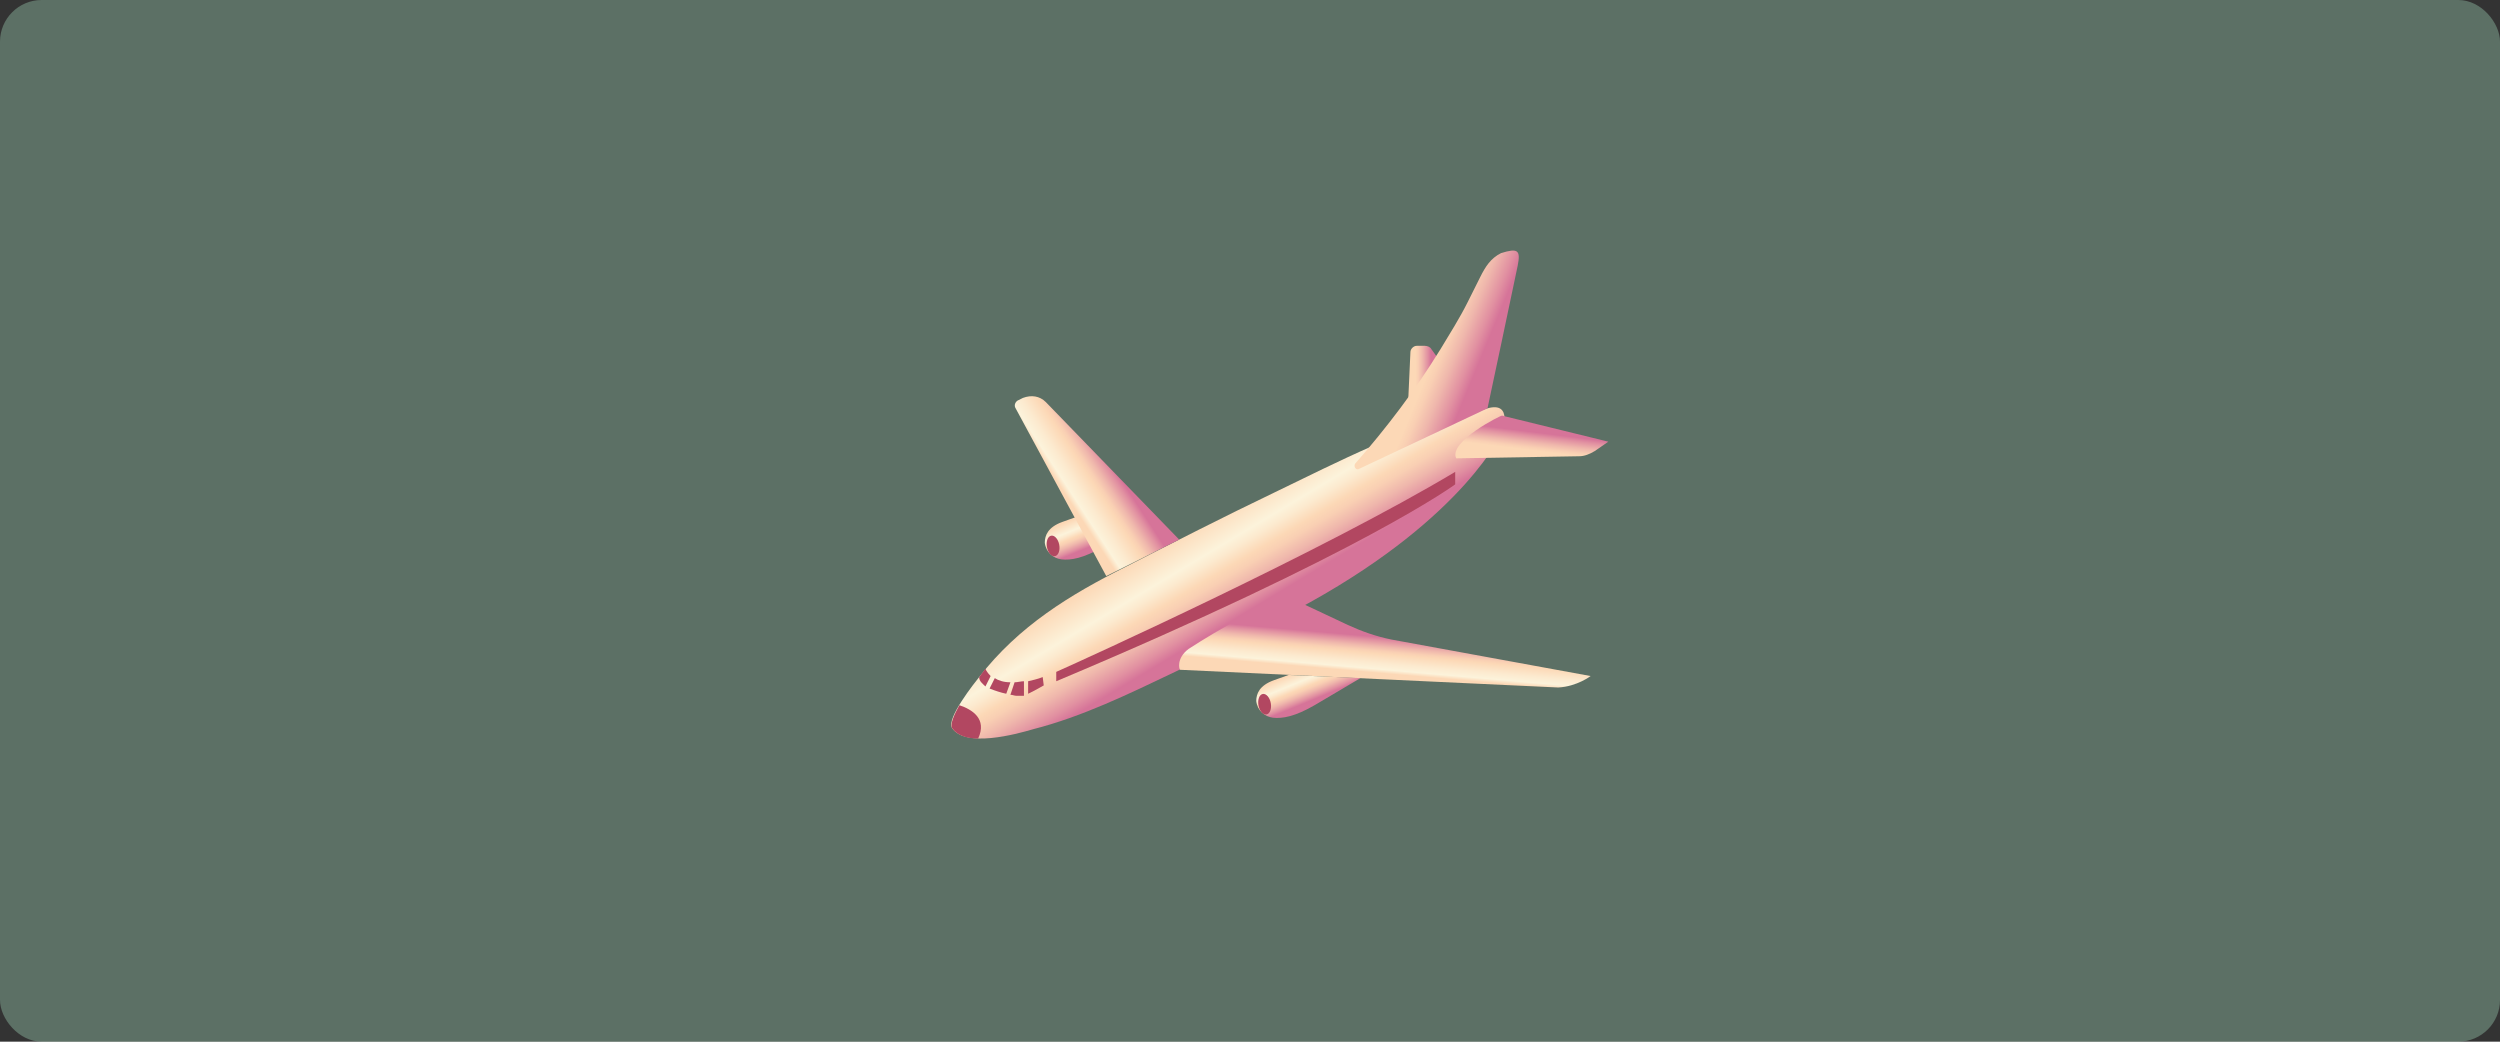 <svg width="240" height="100" viewBox="0 0 240 100" fill="none" xmlns="http://www.w3.org/2000/svg">
<rect x="0" y="0" width="240" height="100" fill="#333333" stroke="none"/>
<rect opacity="0.4" width="240" height="100" rx="4" fill="#98CCB0"/>
<path d="M110.3 49.9L105.9 52.5C104 53.6 102.8 53.8 101.9 53.7C101.1 53.6 100.4 53 100.3 52.1C100.3 51.4 100.6 50.6 102 50.1L103.4 49.6L110.3 49.9Z" fill="url(#paint0_linear)"/>
<path d="M101.278 53.392C101.604 53.331 101.787 52.843 101.687 52.299C101.587 51.756 101.241 51.364 100.915 51.425C100.59 51.485 100.406 51.974 100.506 52.517C100.606 53.06 100.952 53.452 101.278 53.392Z" fill="#B24761"/>
<path d="M91.4 69.9C90.8 69 93.6 65.5 94 65C97.8 60.1 102.7 57.1 108.1 54.4C112.8 52 117.5 49.6 122.3 47.3C125.4 45.8 128.6 44.2 131.8 42.8C131.8 42.8 140.4 39.9 142.8 39.2C145.3 38.5 144.2 41.5 144.2 41.5C144.2 41.5 140.7 49.5 125.8 57.8C121.6 60.1 117.2 62.4 112.8 64.5C108.4 66.6 103.9 68.8 99.2 70C97.5 70.5 92.7 71.8 91.4 69.9Z" fill="url(#paint1_linear)"/>
<path d="M94.6 65.9L95.1 64.9C94.7 64.5 94.6 64.2 94.6 64.2L94 65C94 65.4 94.3 65.6 94.6 65.9Z" fill="#B24761"/>
<path d="M95 66.1C95.5 66.3 96.1 66.5 96.6 66.6L97 65.5C96.3 65.5 95.8 65.3 95.5 65.1L95 66.1Z" fill="#B24761"/>
<path d="M100.1 65C99.6 65.2 99.1 65.3 98.7 65.4V66.6C98.9 66.5 99.1 66.4 99.3 66.3L100.2 65.8L100.1 65Z" fill="#B24761"/>
<path d="M98.3 65.4C98 65.4 97.7 65.5 97.4 65.5L97 66.7C97.2 66.7 97.4 66.8 97.6 66.8C97.8 66.8 98.1 66.8 98.3 66.8V65.4Z" fill="#B24761"/>
<path d="M137.9 34.2L137.4 33.5C137.3 33.3 137 33.2 136.8 33.2H136C135.7 33.2 135.4 33.5 135.4 33.8L135.2 38.2L138.2 36.3L137.9 34.2Z" fill="url(#paint2_linear)"/>
<path d="M113.2 51.8L100.4 38.6C99.8 38 99 37.9 98.2 38.2L97.8 38.4C97.5 38.5 97.3 38.9 97.5 39.2L106.2 55.3L113.2 51.8Z" fill="url(#paint3_linear)"/>
<path d="M130.5 45C130.2 45.2 129.9 44.8 130.1 44.5C133.1 41.1 135.9 37.4 138.3 33.5C139.2 32 140.1 30.6 140.9 29C141.3 28.2 141.7 27.4 142.1 26.6C142.6 25.6 143.1 24.8 144.1 24.3C145.7 23.8 146 24 145.7 25.5C145.4 27 142.8 39.2 142.8 39.2L130.5 45Z" fill="url(#paint4_linear)"/>
<path d="M139.8 44L151.6 43.8C152.1 43.8 152.6 43.6 153.1 43.3L154.4 42.4L144.2 39.9C144.2 39.8 139 42.4 139.8 44Z" fill="url(#paint5_linear)"/>
<path d="M114.1 62.3C114.1 62.3 121.4 57.5 124.1 57.5C124.2 57.5 124.3 57.5 124.3 57.6L129.4 60C130.7 60.6 132.1 61.1 133.6 61.4L152.7 64.9C152.7 64.9 151.4 65.9 149.6 66L113.3 64.3C113.2 64.3 112.9 63.2 114.1 62.3Z" fill="url(#paint6_linear)"/>
<path d="M130.6 65.1L126.2 67.7C124.3 68.8 123.1 69 122.2 68.9C121.4 68.8 120.7 68.2 120.6 67.3C120.6 66.6 120.9 65.8 122.3 65.3L123.7 64.8L130.6 65.1Z" fill="url(#paint7_linear)"/>
<path d="M121.586 68.588C121.912 68.528 122.095 68.039 121.995 67.496C121.895 66.953 121.55 66.561 121.224 66.621C120.898 66.681 120.715 67.17 120.815 67.713C120.915 68.257 121.26 68.648 121.586 68.588Z" fill="#B24761"/>
<path d="M92.1 67.7C91.6 68.6 91.2 69.5 91.4 69.9C91.9 70.6 92.8 70.9 93.9 70.9C94.8 69 93.3 68.1 92.1 67.7Z" fill="#B24761"/>
<path d="M101.4 64.5V65.4C130.9 53 139.7 46.5 139.7 46.5V45.3C127 52.9 104.1 63.3 101.4 64.5Z" fill="#B24761"/>
<defs>
<linearGradient id="paint0_linear" x1="104.449" y1="49.038" x2="106.145" y2="53.158" gradientUnits="userSpaceOnUse">
<stop offset="0.048" stop-color="#FCD8B6"/>
<stop offset="0.266" stop-color="#FCF3DB"/>
<stop offset="0.326" stop-color="#FCEACF"/>
<stop offset="0.415" stop-color="#FCD8B6"/>
<stop offset="0.469" stop-color="#F9CFB3"/>
<stop offset="0.556" stop-color="#EFB7AC"/>
<stop offset="0.666" stop-color="#E190A1"/>
<stop offset="0.733" stop-color="#D67499"/>
</linearGradient>
<linearGradient id="paint1_linear" x1="114.653" y1="49.444" x2="122.074" y2="61.794" gradientUnits="userSpaceOnUse">
<stop offset="0.048" stop-color="#FCD8B6"/>
<stop offset="0.266" stop-color="#FCF3DB"/>
<stop offset="0.326" stop-color="#FCEACF"/>
<stop offset="0.415" stop-color="#FCD8B6"/>
<stop offset="0.469" stop-color="#F9CFB3"/>
<stop offset="0.556" stop-color="#EFB7AC"/>
<stop offset="0.666" stop-color="#E190A1"/>
<stop offset="0.733" stop-color="#D67499"/>
</linearGradient>
<linearGradient id="paint2_linear" x1="135.181" y1="35.698" x2="138.179" y2="35.698" gradientUnits="userSpaceOnUse">
<stop offset="0.245" stop-color="#FCD8B6"/>
<stop offset="0.327" stop-color="#F9CFB3"/>
<stop offset="0.462" stop-color="#EFB7AC"/>
<stop offset="0.63" stop-color="#E190A1"/>
<stop offset="0.733" stop-color="#D67499"/>
</linearGradient>
<linearGradient id="paint3_linear" x1="101.835" y1="47.478" x2="108.306" y2="43.275" gradientUnits="userSpaceOnUse">
<stop offset="0.048" stop-color="#FCD8B6"/>
<stop offset="0.121" stop-color="#FCF3DB"/>
<stop offset="0.239" stop-color="#FCEACF"/>
<stop offset="0.415" stop-color="#FCD8B6"/>
<stop offset="0.469" stop-color="#F9CFB3"/>
<stop offset="0.556" stop-color="#EFB7AC"/>
<stop offset="0.666" stop-color="#E190A1"/>
<stop offset="0.733" stop-color="#D67499"/>
</linearGradient>
<linearGradient id="paint4_linear" x1="134.322" y1="33.11" x2="147.623" y2="38.608" gradientUnits="userSpaceOnUse">
<stop offset="0.245" stop-color="#FCD8B6"/>
<stop offset="0.294" stop-color="#F9CFB3"/>
<stop offset="0.375" stop-color="#EFB7AC"/>
<stop offset="0.476" stop-color="#E190A1"/>
<stop offset="0.538" stop-color="#D67499"/>
</linearGradient>
<linearGradient id="paint5_linear" x1="146.861" y1="44.108" x2="147.305" y2="40.517" gradientUnits="userSpaceOnUse">
<stop offset="0.245" stop-color="#FCD8B6"/>
<stop offset="0.327" stop-color="#F9CFB3"/>
<stop offset="0.462" stop-color="#EFB7AC"/>
<stop offset="0.63" stop-color="#E190A1"/>
<stop offset="0.733" stop-color="#D67499"/>
</linearGradient>
<linearGradient id="paint6_linear" x1="132.908" y1="64.903" x2="133.347" y2="59.881" gradientUnits="userSpaceOnUse">
<stop offset="0.048" stop-color="#FCD8B6"/>
<stop offset="0.121" stop-color="#FCF3DB"/>
<stop offset="0.239" stop-color="#FCEACF"/>
<stop offset="0.415" stop-color="#FCD8B6"/>
<stop offset="0.469" stop-color="#F9CFB3"/>
<stop offset="0.556" stop-color="#EFB7AC"/>
<stop offset="0.666" stop-color="#E190A1"/>
<stop offset="0.733" stop-color="#D67499"/>
</linearGradient>
<linearGradient id="paint7_linear" x1="124.728" y1="64.192" x2="126.424" y2="68.312" gradientUnits="userSpaceOnUse">
<stop offset="0.048" stop-color="#FCD8B6"/>
<stop offset="0.266" stop-color="#FCF3DB"/>
<stop offset="0.326" stop-color="#FCEACF"/>
<stop offset="0.415" stop-color="#FCD8B6"/>
<stop offset="0.469" stop-color="#F9CFB3"/>
<stop offset="0.556" stop-color="#EFB7AC"/>
<stop offset="0.666" stop-color="#E190A1"/>
<stop offset="0.733" stop-color="#D67499"/>
</linearGradient>
</defs>
</svg>
